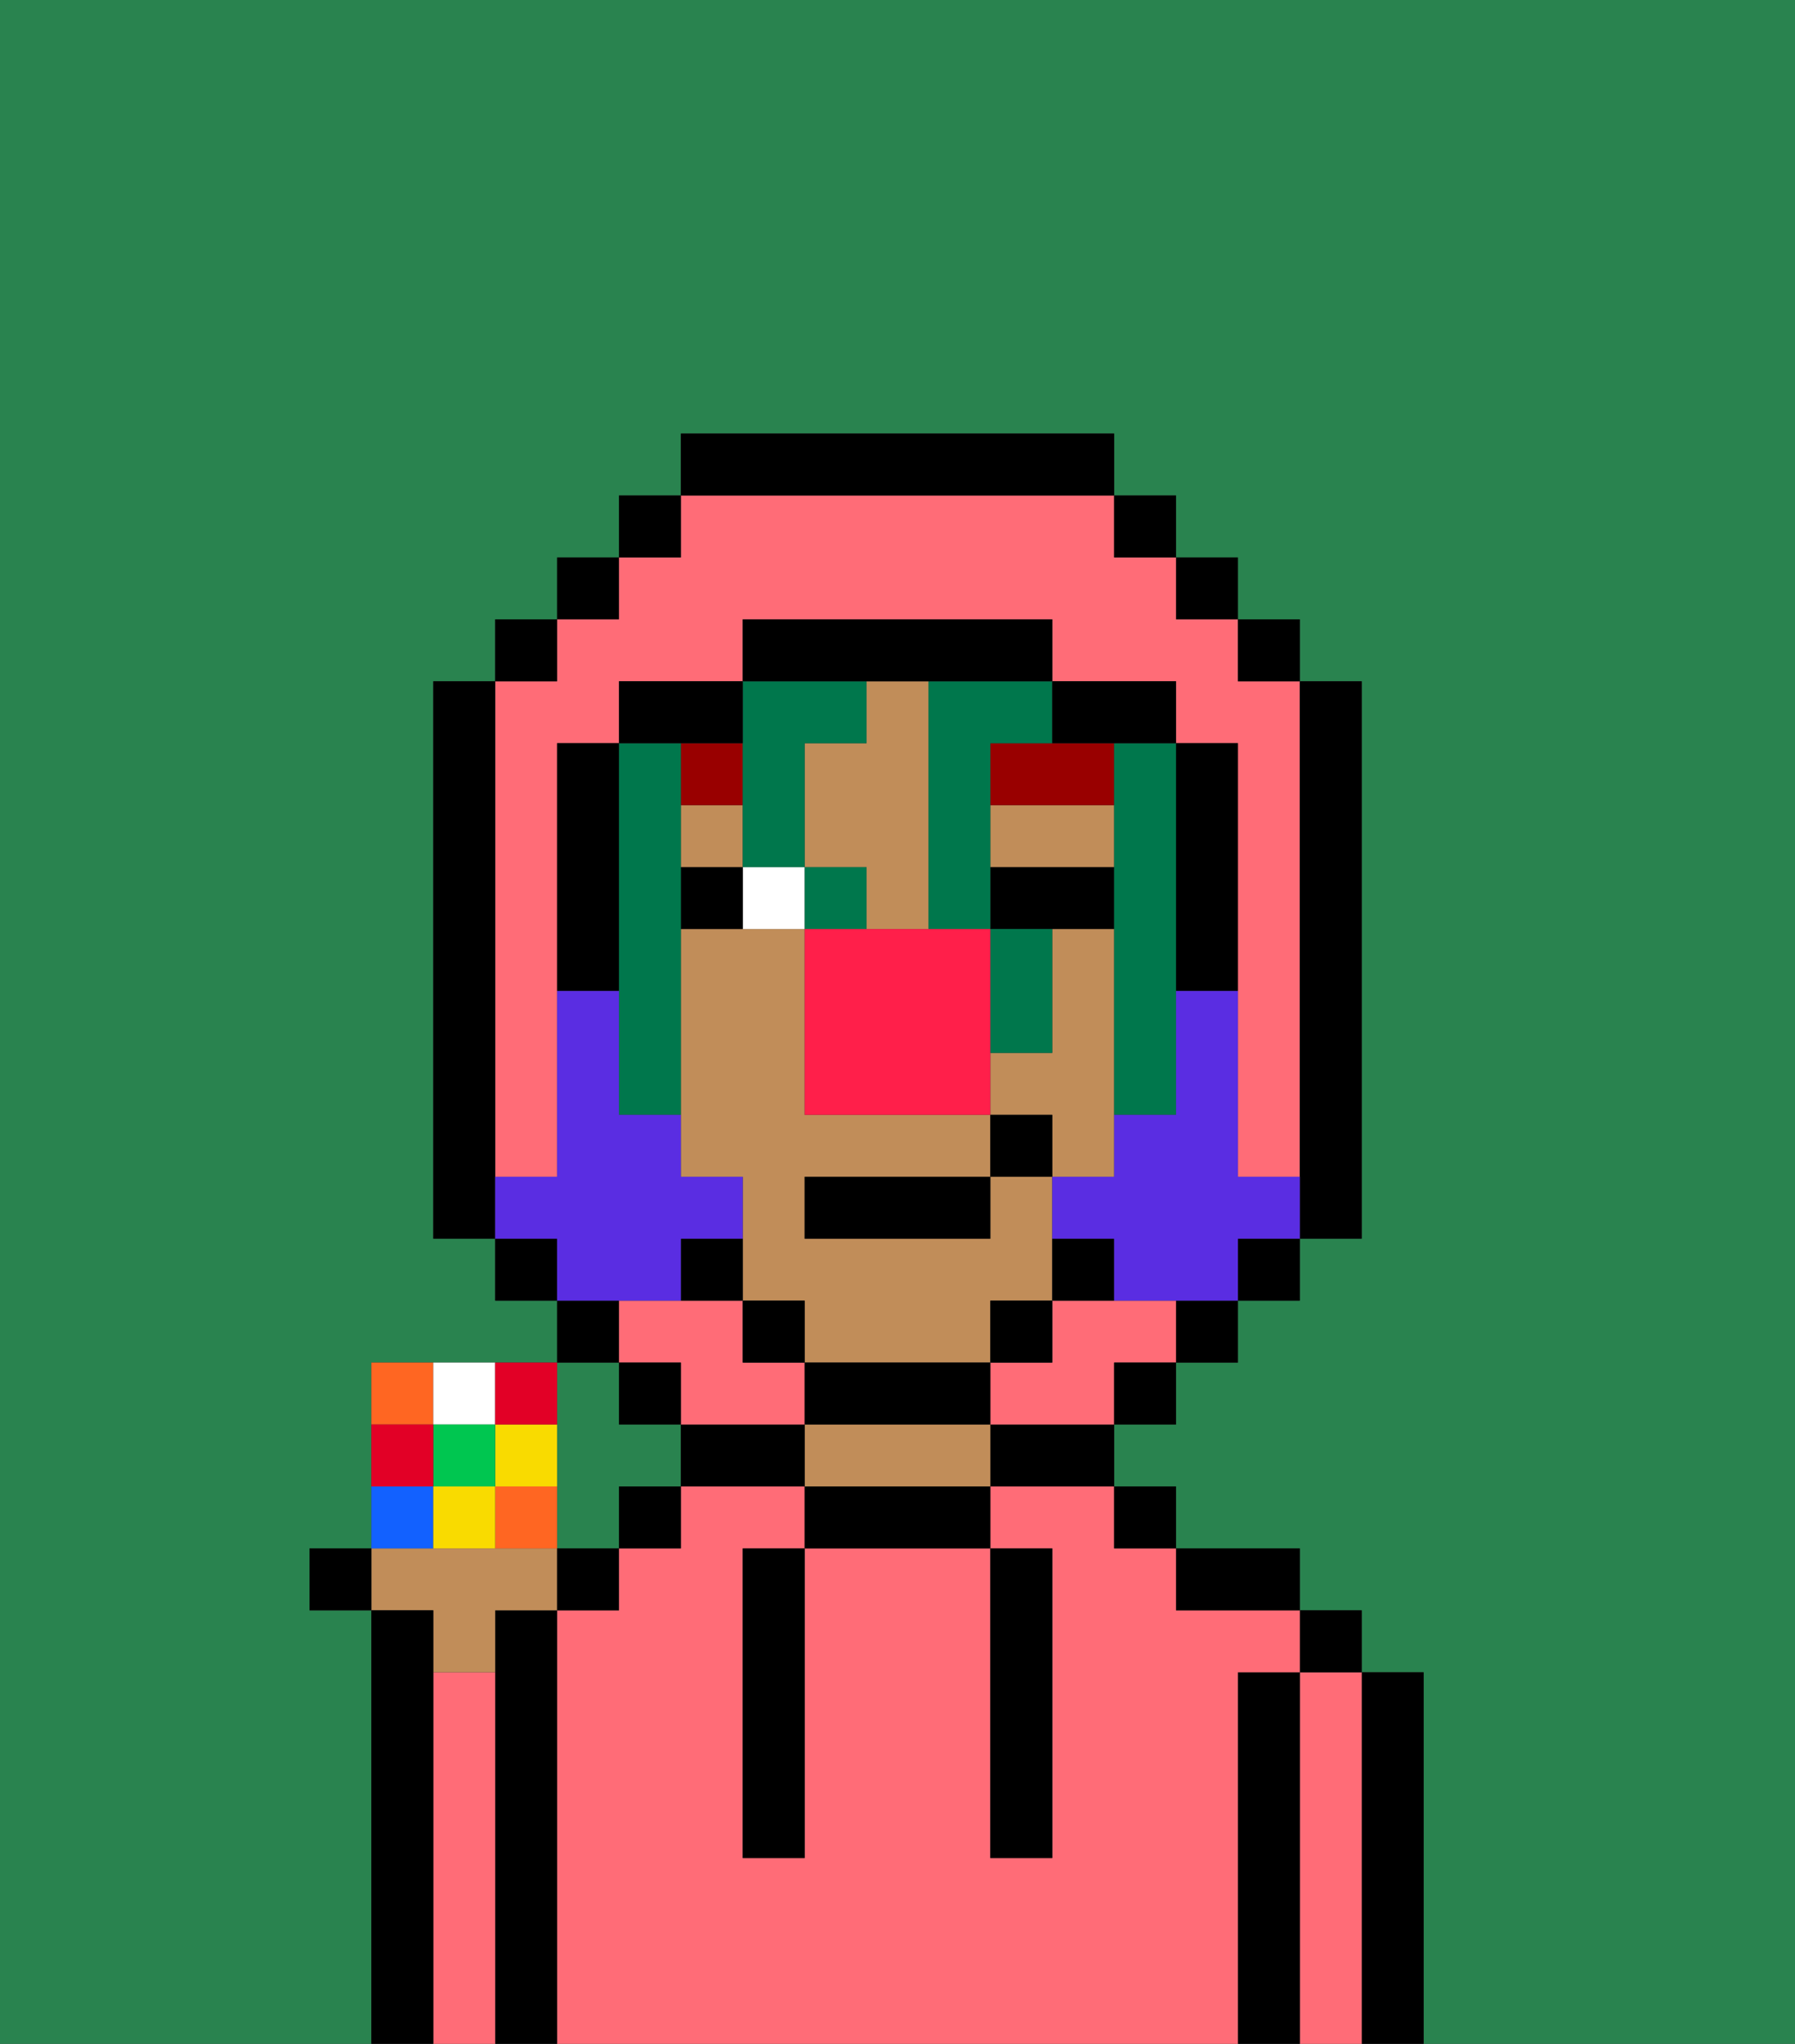 <svg xmlns="http://www.w3.org/2000/svg" viewBox="0 0 29 33"><rect x="0" y="0" width="29" height="33" fill="#333333" stroke="none"/><defs><style>polygon,rect,path{shape-rendering:crispedges;}.ta39-1{fill:#29834f;}.ta39-2{fill:#000000;}.ta39-3{fill:#ff6c77;}.ta39-4{fill:#c18d59;}.ta39-5{fill:#ffffff;}.ta39-6{fill:#990000;}.ta39-7{fill:#00774c;}.ta39-8{fill:#5a2de2;}.ta39-9{fill:#ff1f4a;}.ta39-10{fill:#f62;}.ta39-11{fill:#f9db00;}.ta39-12{fill:#1261ff;}.ta39-13{fill:#00c650;}.ta39-14{fill:#e20026;}</style></defs><path class="ta39-1" d="M9,24v1h1V24h1V23H10V22H9v2Z"/><path class="ta39-1" d="M6,32V26H5V25H6V22H9V21H8V20H7V11H8V10H9V9h1V8h1V7h7V8h1V9h1v1h1v1h1v9H21v1H20v1H19v1H18v1h1v1h2v1h1v1h1v6h6V0H0V33H6Z"/><path class="ta39-2" d="M23,27H22v6h1V27Z"/><path class="ta39-3" d="M22,27H21v6h1V27Z"/><rect class="ta39-2" x="21" y="26" width="1" height="1"/><path class="ta39-2" d="M21,27H20v6h1V27Z"/><path class="ta39-3" d="M20,27h1V26H19V25H18V24H16v1h1v5H16V25H13v5H12V25h1V24H11v1H10v1H9v7H20V27Z"/><path class="ta39-2" d="M20,26h1V25H19v1Z"/><rect class="ta39-2" x="18" y="24" width="1" height="1"/><path class="ta39-2" d="M16,24h2V23H16Z"/><path class="ta39-2" d="M13,24v1h3V24H13Z"/><path class="ta39-4" d="M15,23H13v1h3V23Z"/><path class="ta39-2" d="M12,23H11v1h2V23Z"/><rect class="ta39-2" x="10" y="24" width="1" height="1"/><path class="ta39-2" d="M9,26H8v7H9V26Z"/><path class="ta39-3" d="M8,27H7v6H8V27Z"/><path class="ta39-4" d="M7,27H8V26H9V25H6v1H7Z"/><path class="ta39-2" d="M7,27V26H6v7H7V27Z"/><path class="ta39-2" d="M12,26v4h1V25H12Z"/><path class="ta39-2" d="M16,30h1V25H16v5Z"/><rect class="ta39-4" x="11" y="13" width="1" height="1"/><path class="ta39-4" d="M18,15H17v2H16v1h1v1h1V15Z"/><path class="ta39-4" d="M14,15h1V11H14v1H13v2h1Z"/><path class="ta39-4" d="M13,21v1h3V21h1V19H16v1H13V19h3V18H13V15H11v4h1v2Z"/><path class="ta39-4" d="M18,13H16v1h2Z"/><path class="ta39-5" d="M12,14v1h1V14Z"/><path class="ta39-2" d="M18,15V14H16v1h2Z"/><path class="ta39-2" d="M11,14v1h1V14Z"/><path class="ta39-6" d="M18,12H16v1h2Z"/><rect class="ta39-6" x="11" y="12" width="1" height="1"/><path class="ta39-7" d="M15,15h1V12h1V11H15Z"/><path class="ta39-7" d="M12,13v1h1V12h1V11H12v2Z"/><path class="ta39-7" d="M18,13v5h1V12H18Z"/><path class="ta39-7" d="M11,15V12H10v6h1V15Z"/><rect class="ta39-7" x="13" y="14" width="1" height="1"/><path class="ta39-7" d="M16,17h1V15H16v2Z"/><path class="ta39-3" d="M18,21H17v1H16v1h2V22h1V21Z"/><path class="ta39-3" d="M13,23V22H12V21H10v1h1v1h2Z"/><path class="ta39-3" d="M8,18v1H9V12h1V11h2V10h5v1h2v1h1v7h1V11H20V10H19V9H18V8H11V9H10v1H9v1H8v7Z"/><rect class="ta39-2" x="10" y="8" width="1" height="1"/><rect class="ta39-2" x="9" y="9" width="1" height="1"/><rect class="ta39-2" x="8" y="10" width="1" height="1"/><path class="ta39-2" d="M8,18V11H7v9H8V18Z"/><rect class="ta39-2" x="8" y="20" width="1" height="1"/><rect class="ta39-2" x="9" y="21" width="1" height="1"/><rect class="ta39-2" x="10" y="22" width="1" height="1"/><rect class="ta39-2" x="18" y="22" width="1" height="1"/><rect class="ta39-2" x="19" y="21" width="1" height="1"/><rect class="ta39-2" x="20" y="20" width="1" height="1"/><path class="ta39-2" d="M21,19v1h1V11H21v8Z"/><rect class="ta39-2" x="20" y="10" width="1" height="1"/><rect class="ta39-2" x="19" y="9" width="1" height="1"/><rect class="ta39-2" x="18" y="8" width="1" height="1"/><path class="ta39-2" d="M18,8V7H11V8h7Z"/><path class="ta39-2" d="M12,12V11H10v1h2Z"/><path class="ta39-2" d="M10,12H9v4h1V12Z"/><path class="ta39-2" d="M12,20H11v1h1Z"/><rect class="ta39-2" x="12" y="21" width="1" height="1"/><path class="ta39-2" d="M13,22v1h3V22H13Z"/><rect class="ta39-2" x="16" y="21" width="1" height="1"/><path class="ta39-2" d="M18,21V20H17v1Z"/><path class="ta39-2" d="M19,16h1V12H19v4Z"/><path class="ta39-2" d="M18,12h1V11H17v1Z"/><path class="ta39-2" d="M15,11h2V10H12v1h3Z"/><path class="ta39-8" d="M20,19V16H19v2H18v1H17v1h1v1h2V20h1V19Z"/><path class="ta39-8" d="M11,21V20h1V19H11V18H10V16H9v3H8v1H9v1h2Z"/><path class="ta39-9" d="M16,16V15H13v3h3V16Z"/><rect class="ta39-2" x="13" y="19" width="3" height="1"/><rect class="ta39-2" x="16" y="18" width="1" height="1"/><path class="ta39-10" d="M7,22H6v1H7Z"/><path class="ta39-5" d="M8,23V22H7v1Z"/><path class="ta39-11" d="M9,24V23H8v1Z"/><path class="ta39-12" d="M7,24H6v1H7Z"/><path class="ta39-10" d="M8,24v1H9V24Z"/><rect class="ta39-13" x="7" y="23" width="1" height="1"/><path class="ta39-11" d="M7,24v1H8V24Z"/><path class="ta39-14" d="M7,23H6v1H7Z"/><path class="ta39-14" d="M9,23V22H8v1Z"/><rect class="ta39-2" x="5" y="25" width="1" height="1"/><rect class="ta39-2" x="9" y="25" width="1" height="1"/></svg>